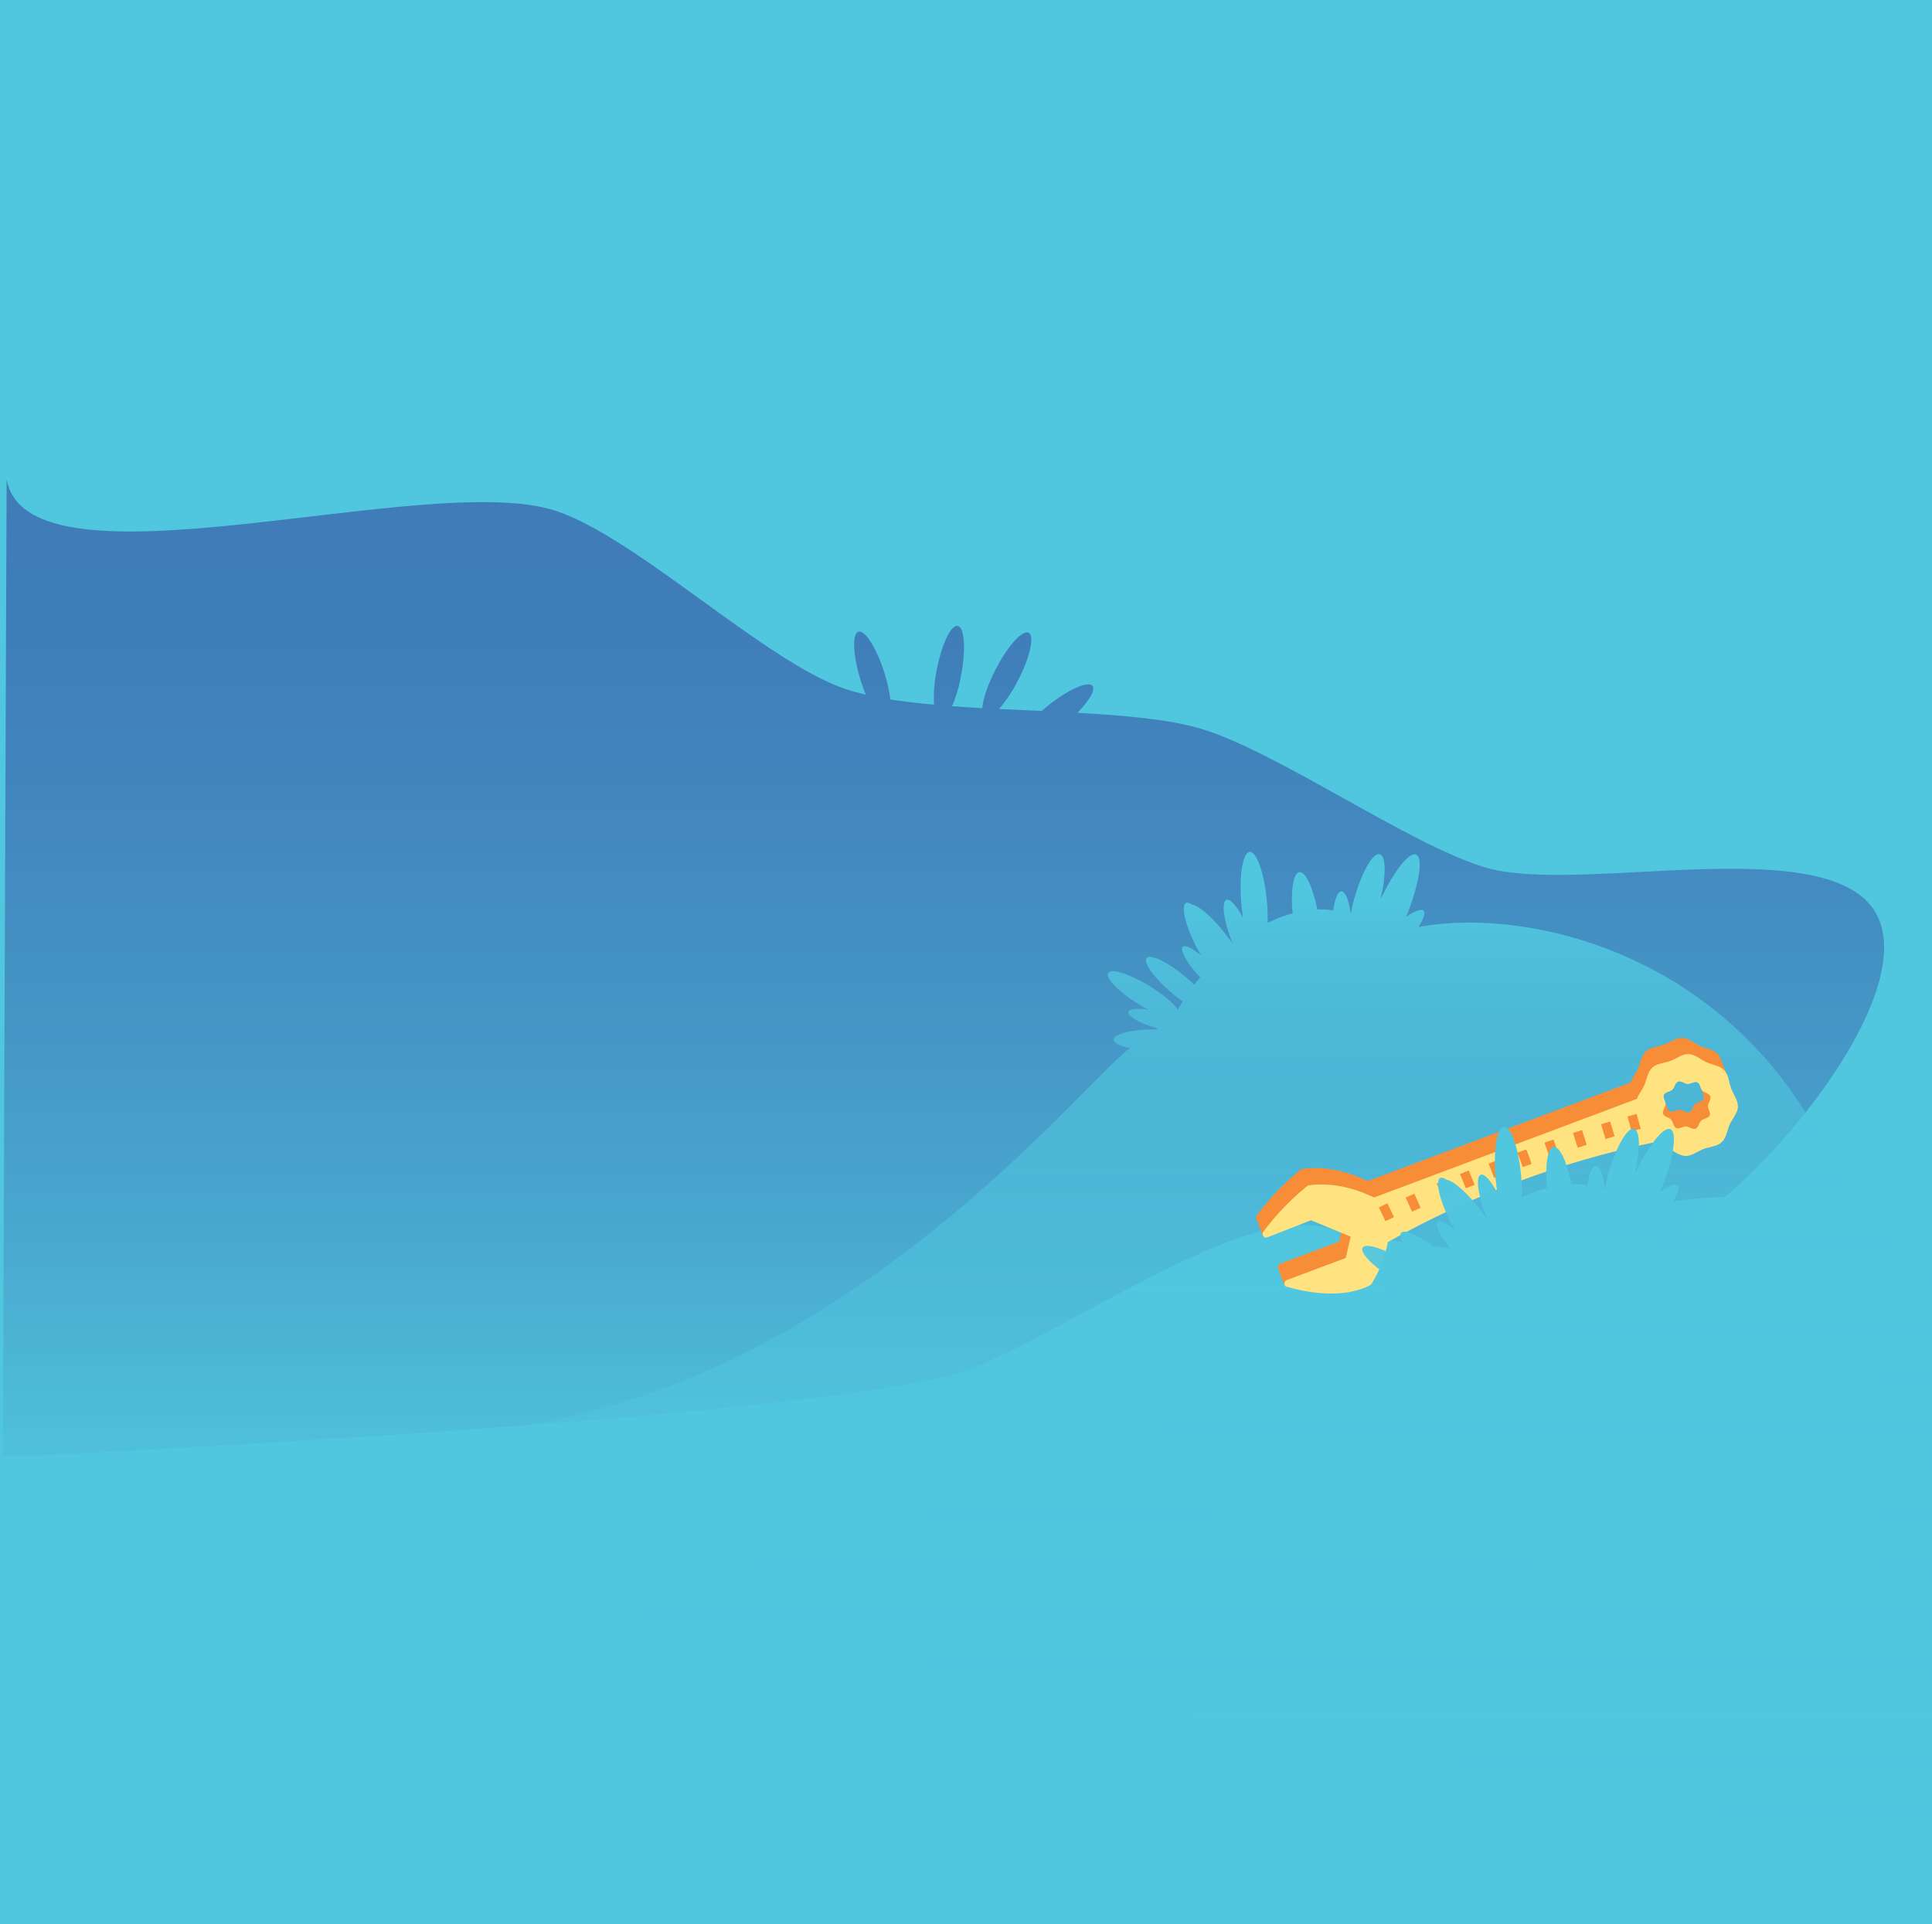 <?xml version="1.0" encoding="utf-8"?>
<!-- Generator: Adobe Illustrator 24.0.1, SVG Export Plug-In . SVG Version: 6.00 Build 0)  -->
<svg version="1.1" id="Layer_1" xmlns="http://www.w3.org/2000/svg" xmlns:xlink="http://www.w3.org/1999/xlink" x="0px" y="0px"
	 viewBox="0 0 1162.6 1158" style="enable-background:new 0 0 1162.6 1158;" xml:space="preserve">
<style type="text/css">
	.st0{fill:#50C6DF;}
	.st1{opacity:0.5;fill:url(#SVGID_1_);enable-background:new    ;}
	.st2{fill:url(#SVGID_2_);}
	.st3{clip-path:url(#SVGID_4_);}
	.st4{clip-path:url(#SVGID_6_);}
	.st5{fill:#F78D36;}
	.st6{fill:#FFE381;}
	.st7{fill:url(#SVGID_7_);}
</style>
<title>Asset 1</title>
<g id="Layer_2_1_">
	<g id="background">
		<rect class="st0" width="1162.6" height="1158"/>
	</g>
</g>
<g id="Layer_2_2_">
	<g id="Layer_1-2">
		<g id="background_details">
			
				<linearGradient id="SVGID_1_" gradientUnits="userSpaceOnUse" x1="701.522" y1="10526.002" x2="701.522" y2="9830.732" gradientTransform="matrix(0.85 0 0 0.85 -28.55 -8040.89)">
				<stop  offset="0" style="stop-color:#50C6DF"/>
				<stop  offset="1.000000e-02" style="stop-color:#50C4DE"/>
				<stop  offset="0.25" style="stop-color:#4490C3"/>
				<stop  offset="0.48" style="stop-color:#3A67AE"/>
				<stop  offset="0.69" style="stop-color:#34499F"/>
				<stop  offset="0.87" style="stop-color:#2F3795"/>
				<stop  offset="1" style="stop-color:#2E3192"/>
			</linearGradient>
			<path class="st1" d="M1130,551.8c-25.5-53.8-179.1-12.7-236.1-29.7c-45.9-13.6-126.2-70.5-172.2-83.8c-18.6-5.4-45-7.7-73.4-9.3
				c7.2-7.3,11-13.8,9.1-16.2c-2.6-3.2-14.7,2.2-27,12.1c-1.2,1-2.4,2-3.6,3c-8.5-0.4-17.1-0.8-25.6-1.2c4.4-5.2,8.2-10.9,11.3-17
				c7.3-14,10.2-27,6.5-28.9s-12.6,7.9-19.8,22c-4.8,9.2-7.7,17.9-8.1,23.4c-6.2-0.4-12.3-0.7-18.2-1.2c2.6-6,4.4-12.3,5.5-18.8
				c2.9-15.5,2-28.8-2.1-29.5s-9.7,11.2-12.7,26.8c-1.4,6.8-1.9,13.7-1.5,20.6c-9.3-0.8-18.1-1.9-26.3-3.1
				c-0.7-5.3-1.9-10.6-3.5-15.7c-4.7-15.1-11.8-26.3-15.7-25.1c-4,1.2-3.3,14.5,1.4,29.6c0.9,2.9,1.9,5.7,3,8.3
				c-4.2-1-8.4-2.1-12.5-3.5C460,398,382.7,323.1,334,307.3c-76.7-24.9-317.1,53.3-330-18.8L1.7,876.9c0,0,465.4-21.3,570.8-49.4
				c54.3-14.5,168.3-101.3,223.2-89.1c147,32.8,209.1,4.4,217.1,0C1061,711.8,1153.6,601.6,1130,551.8z"/>
		</g>
	</g>
</g>
<g id="Layer_2_3_">
	<g id="Layer_1-2_1_">
		<g id="background_details_1_">
			
				<linearGradient id="SVGID_2_" gradientUnits="userSpaceOnUse" x1="947.028" y1="11155.326" x2="947.028" y2="10616.546" gradientTransform="matrix(0.85 0 0 0.85 -80.62 -8482.65)">
				<stop  offset="0" style="stop-color:#50C6DF;stop-opacity:0.5"/>
				<stop  offset="0.44" style="stop-color:#50C6DF;stop-opacity:0.51"/>
				<stop  offset="0.6" style="stop-color:#50C6DF;stop-opacity:0.54"/>
				<stop  offset="0.71" style="stop-color:#50C6DF;stop-opacity:0.59"/>
				<stop  offset="0.8" style="stop-color:#50C6DF;stop-opacity:0.67"/>
				<stop  offset="0.88" style="stop-color:#50C6DF;stop-opacity:0.77"/>
				<stop  offset="0.95" style="stop-color:#50C6DF;stop-opacity:0.89"/>
				<stop  offset="1" style="stop-color:#50C6DF"/>
			</linearGradient>
			<path class="st2" d="M1123.9,968.8c59.4-351.2-163.8-426.3-264-411.9c-2.1,0.3-4.2,0.6-6.3,1c3.1-4.7,4.3-8.5,3-9.8
				c-1.3-1.3-5.4,0.2-10.4,3.7c7.7-19.2,10.4-35.5,6-37.5c-4.2-1.8-13.3,9.9-21.4,26.9c3.4-14.4,3.2-26.1-0.5-27.1
				c-4.2-1.2-11.1,11.2-15.6,27.6c-0.8,2.8-1.4,5.6-1.9,8.2c-1.1-8-3.2-13.5-5.6-13.5c-2.2,0-4,4.6-4.9,11.5
				c-2.9-0.5-5.9-0.6-8.8-0.6h-0.8c-2.7-13.3-7.1-22.9-10.8-22.4s-5.3,11.1-4.1,24.8c-5.2,1.4-10.2,3.3-15,5.7
				c0.1-4.2,0-8.5-0.4-12.7c-1.5-16.9-6.2-30.4-10.4-30s-6.5,14.4-5,31.3c0.3,2.9,0.6,5.7,1,8.4c-3.8-7.1-7.7-11.6-10-10.8
				c-3.1,1.2-1.7,12.1,3,24.3c0.3,0.8,0.6,1.5,0.9,2.2c-0.7-1-1.4-2-2.2-3c-8.4-11.5-17.5-19.8-22.3-20.6c-1.5-1.1-2.8-1.5-3.7-1.1
				c-3.1,1.6-0.6,13,5.7,25.5c1.1,2.2,2.2,4.2,3.3,6.1c-5.1-4.3-9.4-6.5-10.9-5.2c-2,1.8,2.3,9.8,9.7,17.7c0.2,0.3,0.5,0.5,0.7,0.7
				c-1.1,1.4-2.3,2.8-3.4,4.2l-0.2,0.2c-1.6-1.5-3.3-3-5.1-4.6c-10.7-9-21.3-14.1-23.5-11.4c-2.3,2.7,4.7,12.2,15.3,21.2
				c2.2,1.8,4.3,3.5,6.4,4.9c-1,1.7-2,3.3-2.9,5c-2.6-3.9-9-9.3-17-14.2c-11.9-7.3-23.1-10.9-24.9-7.9c-1.9,3,6.3,11.4,18.2,18.7
				c2,1.3,4.1,2.4,6,3.4c-6.6-1-11.5-0.6-12,1.3c-0.7,2.6,7.1,7.1,17.5,10l-0.7,0.5h-0.4c-14-0.1-25.3,2.7-25.4,6.2
				c0,2,3.8,3.9,9.8,5.1c-29.9,22.3-165.7,196-365.3,227.3L1123.9,968.8z"/>
		</g>
	</g>
</g>
<g id="Layer_2_4_">
	<g id="Layer_1-2_2_">
		<g id="Contact">
			<g>
				<defs>
					
						<rect id="SVGID_3_" x="691.2" y="491.3" transform="matrix(0.936 -0.351 0.351 0.936 -189.129 361.618)" width="421.3" height="421.3"/>
				</defs>
				<clipPath id="SVGID_4_">
					<use xlink:href="#SVGID_3_"  style="overflow:visible;"/>
				</clipPath>
				<g class="st3">
					<g>
						<defs>
							
								<rect id="SVGID_5_" x="691.2" y="491.3" transform="matrix(0.936 -0.351 0.351 0.936 -189.129 361.618)" width="421.3" height="421.3"/>
						</defs>
						<clipPath id="SVGID_6_">
							<use xlink:href="#SVGID_5_"  style="overflow:visible;"/>
						</clipPath>
						<g class="st4">
							<path class="st5" d="M755.9,733c0.1,0.4,0.2,0.7,0.4,1l3.6,9.7l13-14.5l12.1-4.7l23.9,9.9l-1.8,7.6l-1.2,5.2l-35.5,13.3
								c-1.1,0.4-1.6,1.5-1.4,2.6l0,0c0,0.2,0.1,0.3,0.2,0.5l3.5,9.4l12.7-5.2c11.1,1.5,24.7,1.5,35.7-4.5c5-7.8,8.4-16.6,10.2-25.7
								c49.9-28,103.7-48.2,159.7-59.9c1.4,0.6,2.8,1.2,4.2,1.7c1.5,0.4,2.9,0.9,4.3,1.5c3.5,1.6,6.8,4.7,10.7,4.9
								c3.8,0.1,7.2-2.7,11-4.2s8.3-1.5,11-4.1s3.3-7.2,4.8-10.7c1.6-3.5,4.8-6.8,4.9-10.7l0,0c-0.2-0.3-0.3-0.7-0.4-1
								c-0.6-1.7-1-3.4-1.4-5.1c-0.9-1.6-1.6-3.2-2.3-4.8l-0.2-0.5l1.7,2.7l-4-10.6v0.1c-0.4-1-0.9-1.8-1.6-2.6
								c-2.7-2.8-7.2-3.3-10.7-4.8c-3.5-1.6-6.8-4.8-10.7-4.9s-7.2,2.7-11,4.1s-8.3,1.5-11,4.1s-3.2,7.2-4.8,10.7
								c-1.2,2.7-3.3,5.2-4.3,8L823,710.8c-8.3-4-23.6-9.8-39.9-7.2c-10.1,8.1-19.1,17.5-26.8,27.8C756,731.8,755.8,732.4,755.9,733
								L755.9,733L755.9,733z M998.6,654.7c0.1-1.8-1.8-4.2-1-5.8s3.7-1.8,5.1-3.1s1.6-4.2,3.4-4.8c1.7-0.7,4,1.3,5.7,1.4
								s4.2-1.7,5.8-1c1.7,0.7,1.8,3.7,3.1,5.1s4.2,1.6,4.8,3.4s-1.3,4-1.4,5.7c0,0.1,0,0.3,0,0.4c0.2,1.8,1.7,3.9,1,5.4
								c-0.7,1.7-3.7,1.8-5.1,3.1c-1.4,1.3-1.6,4.2-3.4,4.8c-1.7,0.7-4-1.3-5.8-1.4s-4.2,1.8-5.8,1s-1.8-3.3-2.8-4.7
								c-0.1-0.1-0.2-0.2-0.3-0.3c-1.2-1.3-4.2-1.6-4.8-3.4S998.5,656.5,998.6,654.7"/>
							<path class="st6" d="M762.6,744.7l26.3-10.3l18.4,7.6l5.5,2.3l-3,12.8l-35.5,13.3c-1.1,0.4-1.7,1.7-1.3,2.8
								c0.2,0.7,0.8,1.2,1.5,1.3c10.8,3.1,33.8,7.8,50.5-1.3c5-7.8,8.4-16.6,10.2-25.7c49.9-28,103.7-48.2,159.7-59.9
								c1.4,0.6,2.8,1.2,4.2,1.7c1.5,0.4,2.9,0.9,4.3,1.5c3.5,1.6,6.8,4.7,10.7,4.9s7.2-2.7,11-4.2c3.8-1.4,8.3-1.5,11-4.1
								s3.3-7.2,4.8-10.7c1.6-3.5,4.8-6.8,4.9-10.7c0.1-3.4-2.2-6.6-3.7-10c-0.2-0.3-0.3-0.7-0.4-1c-0.6-1.7-1-3.4-1.4-5.1
								c-0.4-2.1-1.3-4.1-2.7-5.8l0,0c-2.7-2.8-7.2-3.2-10.7-4.8c-3.5-1.6-6.8-4.7-10.7-4.9s-7.2,2.7-11,4.1
								c-3.8,1.4-8.3,1.5-11,4.1s-3.3,7.2-4.8,10.7c-1.2,2.7-3.4,5.2-4.3,8l-158.2,59.4c-8.3-4-23.6-9.8-39.9-7.2
								c-6.6,5.3-12.8,11.2-18.4,17.5c-3.5,3.9-6.3,7.5-8.4,10.3c-0.7,1-0.5,2.4,0.4,3.1C761.1,744.9,761.9,745,762.6,744.7
								 M1002.3,664.7v-0.4c-0.2-1.8-1.7-3.9-1-5.4c0.8-1.7,3.7-1.8,5.1-3.1c1.4-1.3,1.6-4.2,3.4-4.8c1.8-0.7,4,1.3,5.7,1.4
								s4.2-1.7,5.8-1c1.7,0.7,1.8,3.3,2.8,4.7c0.1,0.1,0.2,0.2,0.3,0.3c1.2,1.3,4.2,1.7,4.8,3.4s-1.3,4-1.4,5.8
								c-0.1,1.8,1.8,4.2,1,5.8s-3.7,1.8-5.1,3.1c-1.4,1.3-1.7,4.2-3.4,4.8c-1.7,0.7-4-1.3-5.8-1.4c-1.8,0-4.2,1.7-5.8,1
								c-1.7-0.7-1.8-3.7-3.1-5.1s-4.2-1.6-4.8-3.4C1000.2,668.7,1002.2,666.4,1002.3,664.7"/>
							
								<rect x="979.9" y="671.2" transform="matrix(0.963 -0.271 0.271 0.963 -146.216 291.133)" class="st5" width="5.7" height="9.3"/>
							
								<rect x="964.2" y="675.7" transform="matrix(0.958 -0.288 0.288 0.958 -154.845 306.988)" class="st5" width="5.7" height="9.3"/>
							
								<rect x="948.3" y="680.6" transform="matrix(0.952 -0.305 0.305 0.952 -163.813 323.175)" class="st5" width="5.7" height="9.3"/>
							
								<rect x="931.3" y="686.3" transform="matrix(0.946 -0.323 0.323 0.946 -173.257 339.246)" class="st5" width="5.7" height="9.3"/>
							
								<rect x="914.3" y="692.2" transform="matrix(0.94 -0.342 0.342 0.94 -183.034 355.72)" class="st5" width="5.7" height="9.3"/>
							
								<rect x="896.8" y="698.9" transform="matrix(0.933 -0.361 0.361 0.933 -193.231 371.98)" class="st5" width="5.7" height="9.3"/>
							
								<rect x="880.5" y="705.3" transform="matrix(0.925 -0.379 0.379 0.925 -203.192 387.907)" class="st5" width="5.7" height="9.3"/>
							
								<rect x="866" y="711.1" transform="matrix(0.917 -0.399 0.399 0.917 -213.317 405.779)" class="st5" width="5.7" height="9.3"/>
							
								<rect x="848.3" y="719.2" transform="matrix(0.91 -0.413 0.413 0.91 -223.106 416.643)" class="st5" width="5.7" height="9.3"/>
							
								<rect x="831.8" y="725.1" transform="matrix(0.902 -0.431 0.431 0.902 -233.063 431.114)" class="st5" width="5.7" height="9.2"/>
						</g>
					</g>
				</g>
			</g>
			
				<linearGradient id="SVGID_7_" gradientUnits="userSpaceOnUse" x1="1052.306" y1="11365.506" x2="1052.306" y2="10826.726" gradientTransform="matrix(0.85 0 0 0.85 -82.61 -8495.729)">
				<stop  offset="0" style="stop-color:#50C6DF;stop-opacity:0.5"/>
				<stop  offset="1" style="stop-color:#50C6DF"/>
			</linearGradient>
			<path class="st7" d="M1276.9,1134.1c59.4-351.2-163.8-426.3-264-411.9c-2.1,0.3-4.2,0.6-6.3,1c3.1-4.7,4.3-8.5,3-9.8
				c-1.3-1.3-5.4,0.2-10.4,3.7c7.7-19.1,10.4-35.5,6-37.5c-4.2-1.8-13.3,9.9-21.4,26.9c3.4-14.4,3.2-26.1-0.5-27.1
				c-4.1-1.1-11.1,11.3-15.6,27.7c-0.8,2.8-1.4,5.6-1.9,8.2c-1.1-8-3.2-13.6-5.6-13.5c-2.2,0-4,4.7-4.9,11.5
				c-2.9-0.4-5.9-0.6-8.8-0.6h-0.8c-2.7-13.3-7.1-22.9-10.8-22.4c-3.6,0.5-5.3,11.1-4.1,24.7c-5.2,1.4-10.2,3.3-15,5.7
				c0.1-4.2-0.1-8.4-0.4-12.6c-1.5-16.9-6.2-30.4-10.4-30s-6.5,14.4-5,31.3c0.3,2.9,0.6,5.7,1,8.4c-3.8-7.1-7.7-11.6-10-10.8
				c-3.1,1.2-1.7,12.1,3,24.3c0.3,0.8,0.6,1.5,0.9,2.2c-0.7-1-1.4-2-2.2-3c-8.5-11.5-17.6-19.7-22.3-20.5c-1.5-1.1-2.8-1.5-3.7-1.1
				c-3.1,1.6-0.6,13,5.7,25.5c1.1,2.2,2.2,4.2,3.4,6.1c-5.1-4.3-9.5-6.5-10.9-5.2c-2,1.8,2.4,9.8,9.7,17.6c0.2,0.3,0.5,0.5,0.7,0.7
				c-1.1,1.4-2.3,2.8-3.4,4.2l-0.2,0.2c-1.6-1.5-3.3-3-5.1-4.6c-10.8-9-21.3-14.1-23.5-11.4s4.6,12.2,15.4,21.2
				c2.2,1.8,4.3,3.5,6.4,4.9c-1,1.7-2,3.3-2.9,5c-2.7-3.9-9-9.3-17.1-14.3c-11.9-7.3-23.1-10.9-24.9-7.9c-1.9,3,6.3,11.4,18.2,18.7
				c2,1.3,4.1,2.4,6,3.4c-6.6-1-11.5-0.6-12,1.3c-0.7,2.6,7.1,7,17.5,9.9l-0.7,0.5h-0.4c-14-0.1-25.3,2.7-25.4,6.2
				c0,2,3.8,3.9,9.8,5.1c-29.8,22.3-296.6,137.5-496.2,168.7L1276.9,1134.1z"/>
		</g>
	</g>
</g>
</svg>

